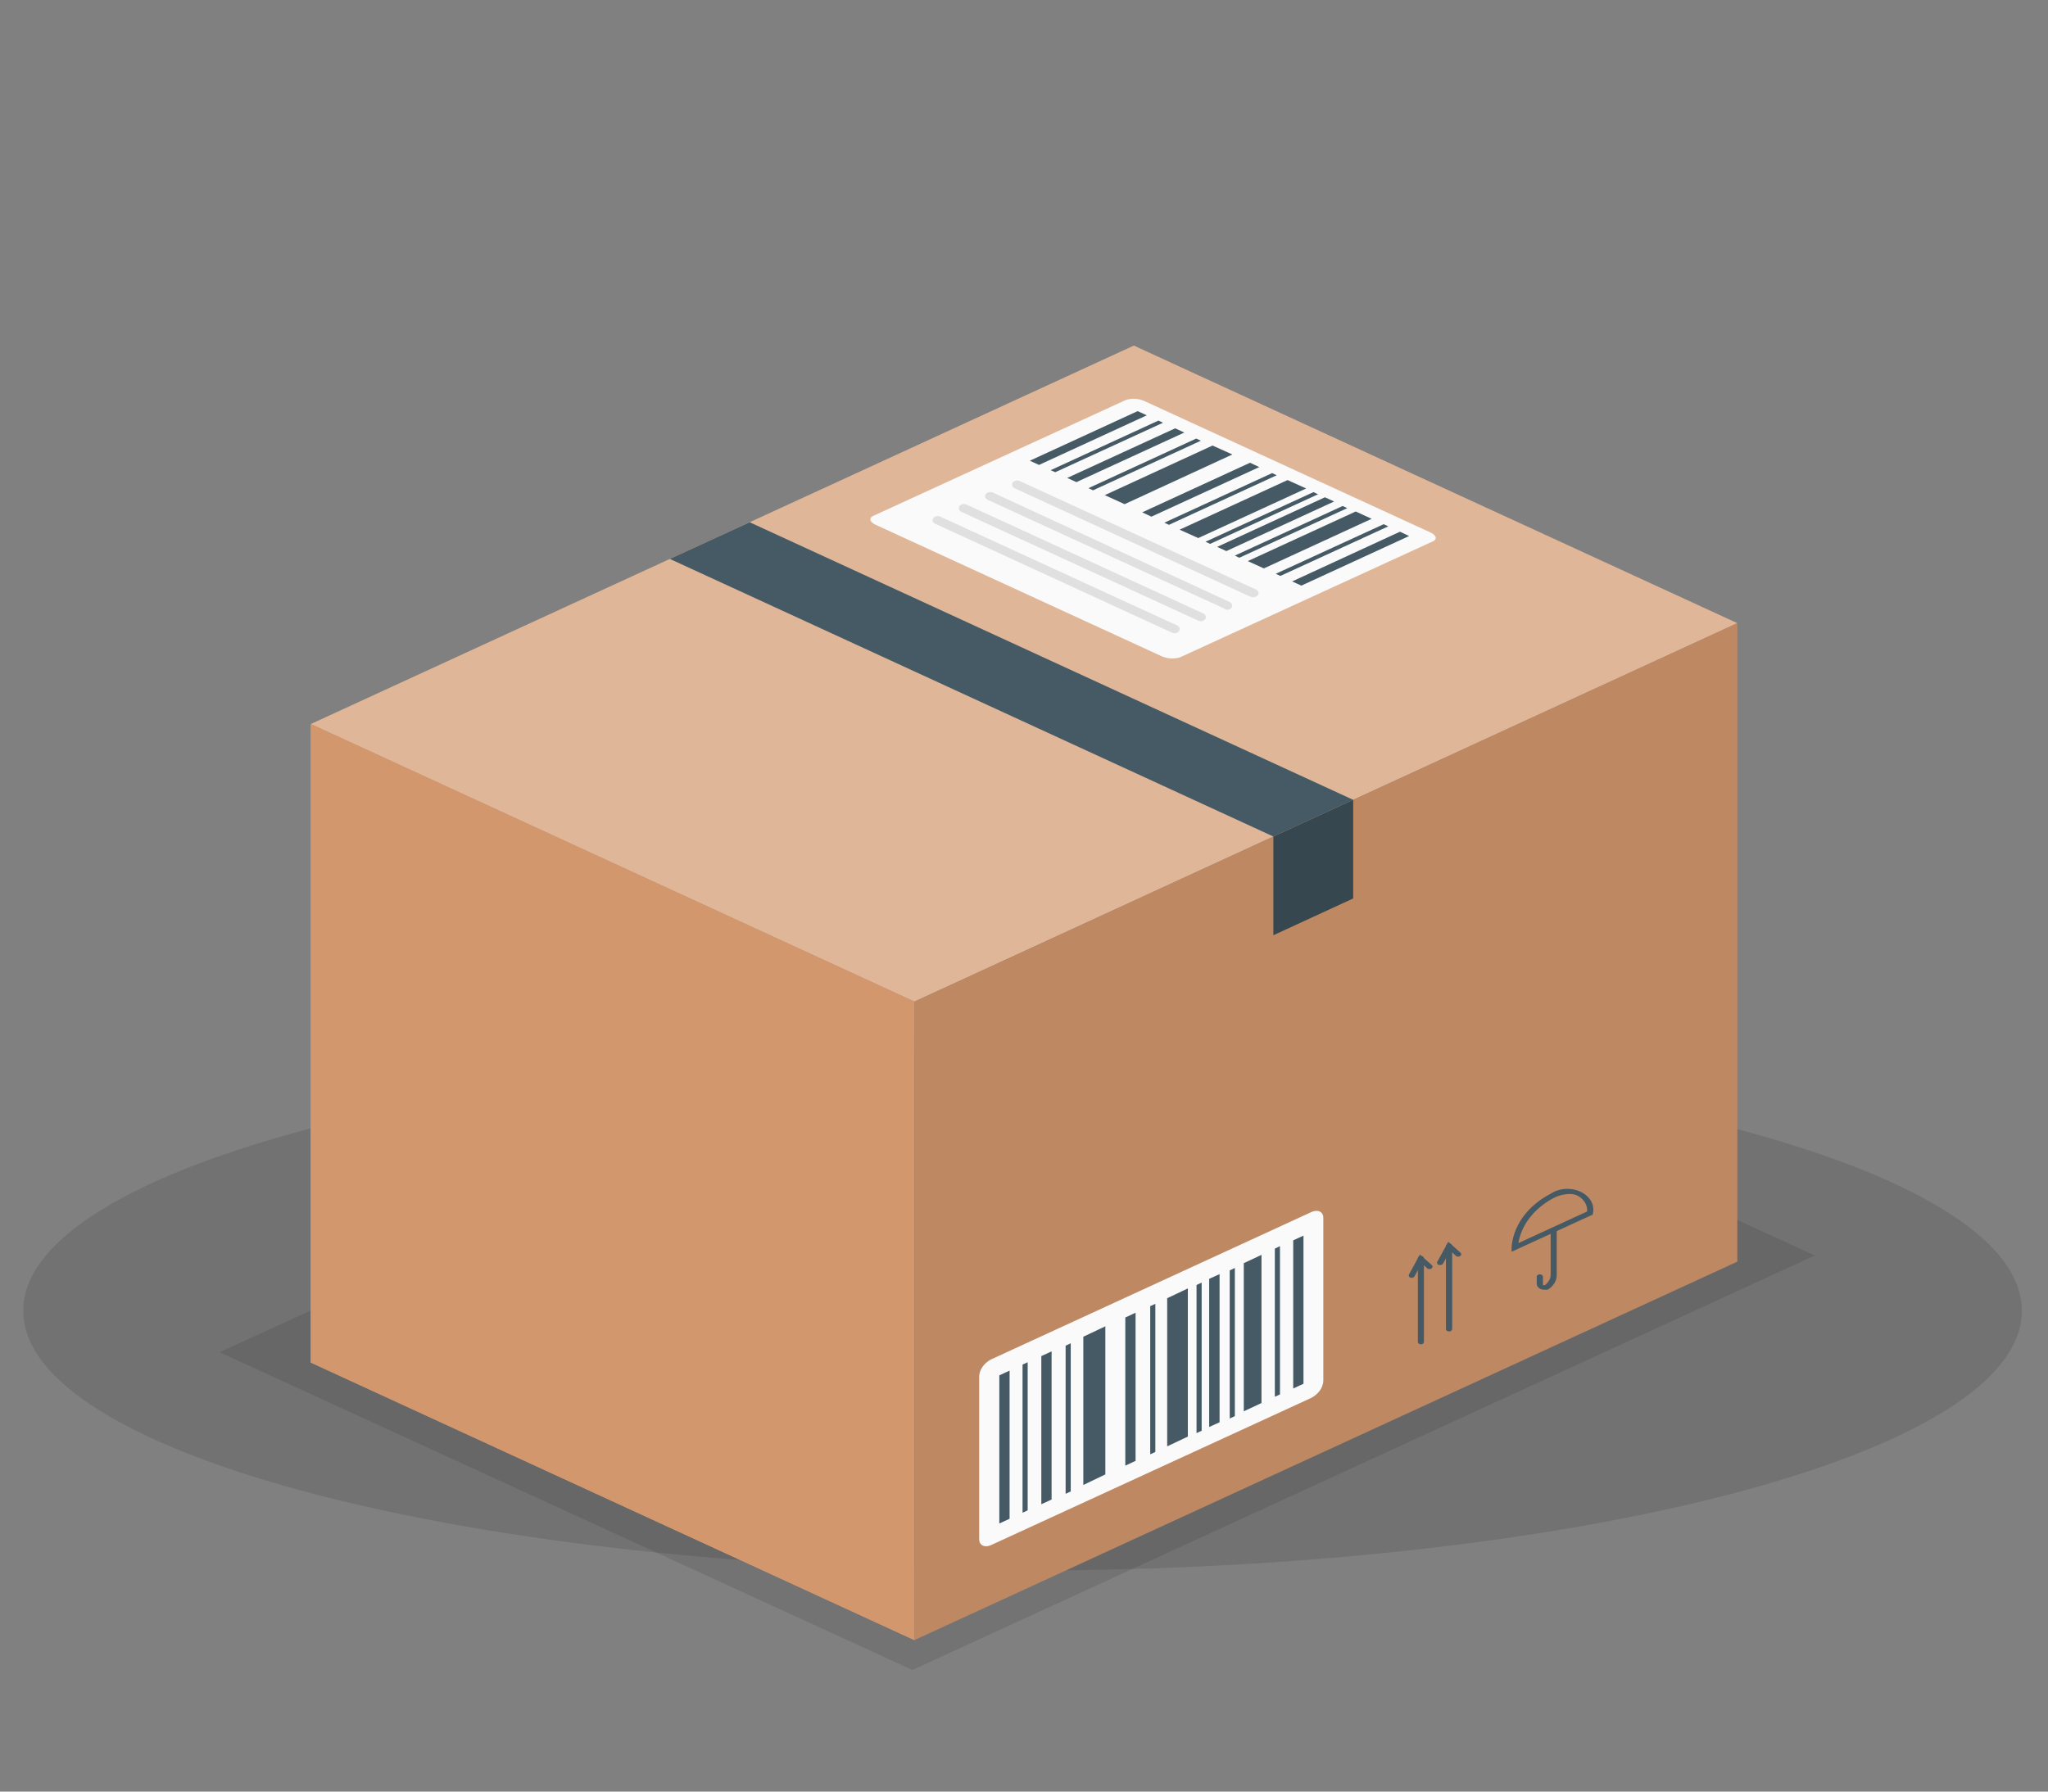 <svg width="152" height="133" viewBox="0 0 152 133" fill="none" xmlns="http://www.w3.org/2000/svg">
    <rect x="0" y="0" width="152" height="133" fill="#808080" stroke="none"/>
    <path
        d="M75.892 116.59c40.96 0 74.166-8.635 74.166-19.287 0-10.653-33.206-19.288-74.166-19.288-40.961 0-74.166 8.635-74.166 19.288 0 10.652 33.205 19.287 74.166 19.287z"
        fill="#000" fill-opacity=".11" />
    <path opacity=".1" d="M134.691 93.202 67.72 123.973l-51.424-23.591 67.122-30.7 51.273 23.52z"
        fill="#000" />
    <path d="m23.065 53.752 61.088-28.096 44.788 20.605-61.078 28.095-44.798-20.604z" fill="#D3976E" />
    <path d="m23.064 53.752 61.088-28.096 44.788 20.605-61.078 28.095-44.797-20.604z" fill="#fff"
        opacity=".3" />
    <path
        d="m83.549 29.698-18.746 8.601c-.34.16-.25.455.2.663l21.172 9.735a1.98 1.98 0 0 0 1.434.088l18.745-8.601c.34-.16.25-.456-.201-.663l-21.171-9.727a1.939 1.939 0 0 0-1.433-.096z"
        fill="#FAFAFA" />
    <path
        d="M93.021 44.337a.468.468 0 0 0 .19-.042.364.364 0 0 0 .14-.11.268.268 0 0 0 .053-.114.244.244 0 0 0-.01-.121.285.285 0 0 0-.067-.11.373.373 0 0 0-.115-.078l-17.573-8.074a.485.485 0 0 0-.27-.001.38.38 0 0 0-.207.139.258.258 0 0 0-.044.212.31.31 0 0 0 .14.185l17.563 8.082a.602.602 0 0 0 .2.032zm-1.955.933a.47.47 0 0 0 .197-.043.359.359 0 0 0 .143-.116.262.262 0 0 0 .031-.236.34.34 0 0 0-.18-.188l-17.563-8.121a.48.48 0 0 0-.297-.028.389.389 0 0 0-.235.147.264.264 0 0 0-.047.113.244.244 0 0 0 .01.118.285.285 0 0 0 .066.107c.03.031.068.058.112.078l17.572 8.082a.38.38 0 0 0 .19.087zm-1.943.847a.454.454 0 0 0 .228-.068.315.315 0 0 0 .133-.163.252.252 0 0 0-.015-.194.34.34 0 0 0-.156-.15L71.741 37.46a.48.48 0 0 0-.295-.03.393.393 0 0 0-.236.142.263.263 0 0 0-.036.234.337.337 0 0 0 .176.19l17.572 8.073a.55.55 0 0 0 .2.048zm-1.953.894a.456.456 0 0 0 .193-.044.347.347 0 0 0 .19-.23.244.244 0 0 0-.01-.12.285.285 0 0 0-.067-.11.374.374 0 0 0-.116-.079l-17.572-8.074a.447.447 0 0 0-.29-.03.426.426 0 0 0-.133.053.338.338 0 0 0-.098.09.265.265 0 0 0-.048.111.245.245 0 0 0 .01.119.286.286 0 0 0 .066.106c.03.032.069.058.112.078l17.572 8.082a.391.391 0 0 0 .19.048z"
        fill="#E0E0E0" />
    <path
        d="m104.583 39.792-.681-.32-8 3.69.682.312 7.999-3.682zm-2.78-1.278-1.183-.543-8.01 3.682 1.193.543 8-3.682zm-2.786-1.285-.682-.312-8 3.682.683.312 7.999-3.682zm-2.074-.967-1.383-.623-8.01 3.682 1.384.623 8.01-3.682zm-3.478-1.589-.691-.32-8 3.682.682.32 8.01-3.682zm-1.998-.934-1.474-.663-7.999 3.682 1.474.67 7.999-3.69zM87.9 32.11l-.682-.312-8.009 3.682.682.311 8.009-3.682zm-1.581-.728-.341-.16-8 3.682.341.152 8-3.674zm2.806 1.334-.34-.16-8 3.682.341.16 8-3.682zm5.632 2.564-.34-.16-8 3.682.34.16 8-3.682zm3.067 1.413-.341-.16-8.01 3.682.341.16 8.01-3.682zm2.166 1.03-.34-.16-8 3.682.331.16 8.01-3.682zm3.047 1.351-.341-.16-8.01 3.681.341.16 8.01-3.681zm-17.922-8.243-.682-.311-8 3.681.682.312 8-3.682z"
        fill="#455A64" />
    <path d="M67.864 121.754 23.065 101.15V53.752l44.799 20.604v47.398z" fill="#D3976E" />
    <path d="M67.864 121.754 23.065 101.15V53.752l44.799 20.604v47.398z" fill="#D3976E" />
    <path d="m67.861 121.754 61.078-28.095V46.26L67.861 74.356v47.398z" fill="#D3976E" />
    <path opacity=".1" d="m67.861 121.754 61.078-28.095V46.26L67.861 74.356v47.398z" fill="#000" />
    <path d="m100.432 66.698-5.924 2.73v-7.33l5.924-2.724v7.324z" fill="#37474F" />
    <path
        d="M94.505 62.098 49.717 41.493l5.924-2.723 44.788 20.604-5.924 2.724zm20.071 33.637a.654.654 0 0 1-.251-.048.544.544 0 0 1-.21-.19.41.41 0 0 1-.061-.249v-.463c0-.049.025-.095.068-.13a.263.263 0 0 1 .323.002c.043.034.068.08.07.128v.615c0 .008.071 0 .151 0a1.1 1.1 0 0 0 .316-.364.885.885 0 0 0 .105-.435v-3.194a.149.149 0 0 1 .001-.081.179.179 0 0 1 .045-.073.236.236 0 0 1 .08-.05.282.282 0 0 1 .199 0c.03.012.058.029.079.05a.168.168 0 0 1 .045.073.149.149 0 0 1 .002.08v3.195a1.15 1.15 0 0 1-.154.624 1.467 1.467 0 0 1-.488.502.786.786 0 0 1-.32.008z"
        fill="#455A64" />
    <path
        d="M112.189 92.924v-.311c.056-.8.347-1.579.85-2.272.504-.694 1.205-1.284 2.047-1.721a2.21 2.21 0 0 1 1.07-.356c.394-.028.789.04 1.132.198.343.157.617.394.784.68.168.285.221.605.152.915v.104l-6.035 2.763zm4.291-4.288c-.402.014-.792.11-1.133.28-.72.377-1.33.873-1.788 1.454a4.225 4.225 0 0 0-.868 1.915l5.102-2.348a1.093 1.093 0 0 0-.156-.66 1.448 1.448 0 0 0-.546-.514 1.36 1.36 0 0 0-.611-.127zm-11.028 11.156a.265.265 0 0 1-.156-.052.185.185 0 0 1-.048-.057.145.145 0 0 1-.016-.067V93.46a.14.14 0 0 1 .001-.081.168.168 0 0 1 .045-.073.236.236 0 0 1 .08-.05.282.282 0 0 1 .198 0 .226.226 0 0 1 .08.05.168.168 0 0 1 .045.073.149.149 0 0 1 .002.08v6.158a.143.143 0 0 1-.018.07.19.19 0 0 1-.05.057.252.252 0 0 1-.163.049z"
        fill="#455A64" />
    <path
        d="M104.781 94.857h-.09a.22.22 0 0 1-.115-.102.161.161 0 0 1-.005-.137l.811-1.486.903.799c.028.037.04.08.032.124a.177.177 0 0 1-.076.11.266.266 0 0 1-.147.046.268.268 0 0 1-.15-.04l-.431-.392-.521.959a.195.195 0 0 1-.083.085.268.268 0 0 1-.128.034zm2.767 3.985a.283.283 0 0 1-.088-.014.24.24 0 0 1-.075-.04.2.2 0 0 1-.05-.059.148.148 0 0 1-.018-.07V92.5a.178.178 0 0 1 .071-.127.263.263 0 0 1 .323-.002.169.169 0 0 1 .068.13v6.157a.169.169 0 0 1-.068.13.263.263 0 0 1-.163.053z"
        fill="#455A64" />
    <path
        d="M106.886 93.907h-.09a.24.24 0 0 1-.076-.04.172.172 0 0 1-.05-.06.148.148 0 0 1-.016-.07.15.15 0 0 1 .022-.07l.812-1.485.892.798a.18.18 0 0 1 .051.058.144.144 0 0 1 0 .14.18.18 0 0 1-.051.058.266.266 0 0 1-.161.052.265.265 0 0 1-.16-.052l-.421-.4-.531.959a.183.183 0 0 1-.086.086.255.255 0 0 1-.135.026z"
        fill="#455A64" />
    <path
        d="M72.674 102.165v12.099c0 .463.41.655.912.423l23.707-10.901a1.83 1.83 0 0 0 .655-.546 1.37 1.37 0 0 0 .267-.724V90.409c0-.463-.41-.655-.922-.415l-23.707 10.909a1.831 1.831 0 0 0-.647.543c-.159.22-.25.466-.265.719z"
        fill="#FAFAFA" />
    <path
        d="m96.743 91.727-.762.35v10.998l.762-.351V91.727zm-3.117 1.429-1.314.615v10.997l1.314-.615V93.156zm-3.111 1.43-.772.351v10.997l.772-.351V94.586zm-2.355 1.061-1.533.727v10.997l1.534-.727V95.647zm-3.879 1.806-.762.351v10.997l.762-.351V97.453zm-2.244 1.006-1.634.774v11.005l1.634-.783V98.459zm-3.989 1.861-.762.351v10.997l.762-.351V100.32zm-1.776.806-.38.176v10.997l.38-.176v-10.997zm3.198-1.406-.381.176v10.997l.38-.176V99.72zm6.278-2.93-.38.175v10.997l.38-.175V96.79zm3.438-1.573-.381.175v10.997l.38-.175V95.217zm2.464-1.087-.381.176v10.997l.38-.176V94.13zm3.347-1.62-.38.183v10.997l.38-.176V92.509zm-20.067 9.239-.762.351v10.997l.762-.351v-10.997z"
        fill="#455A64" />
</svg>